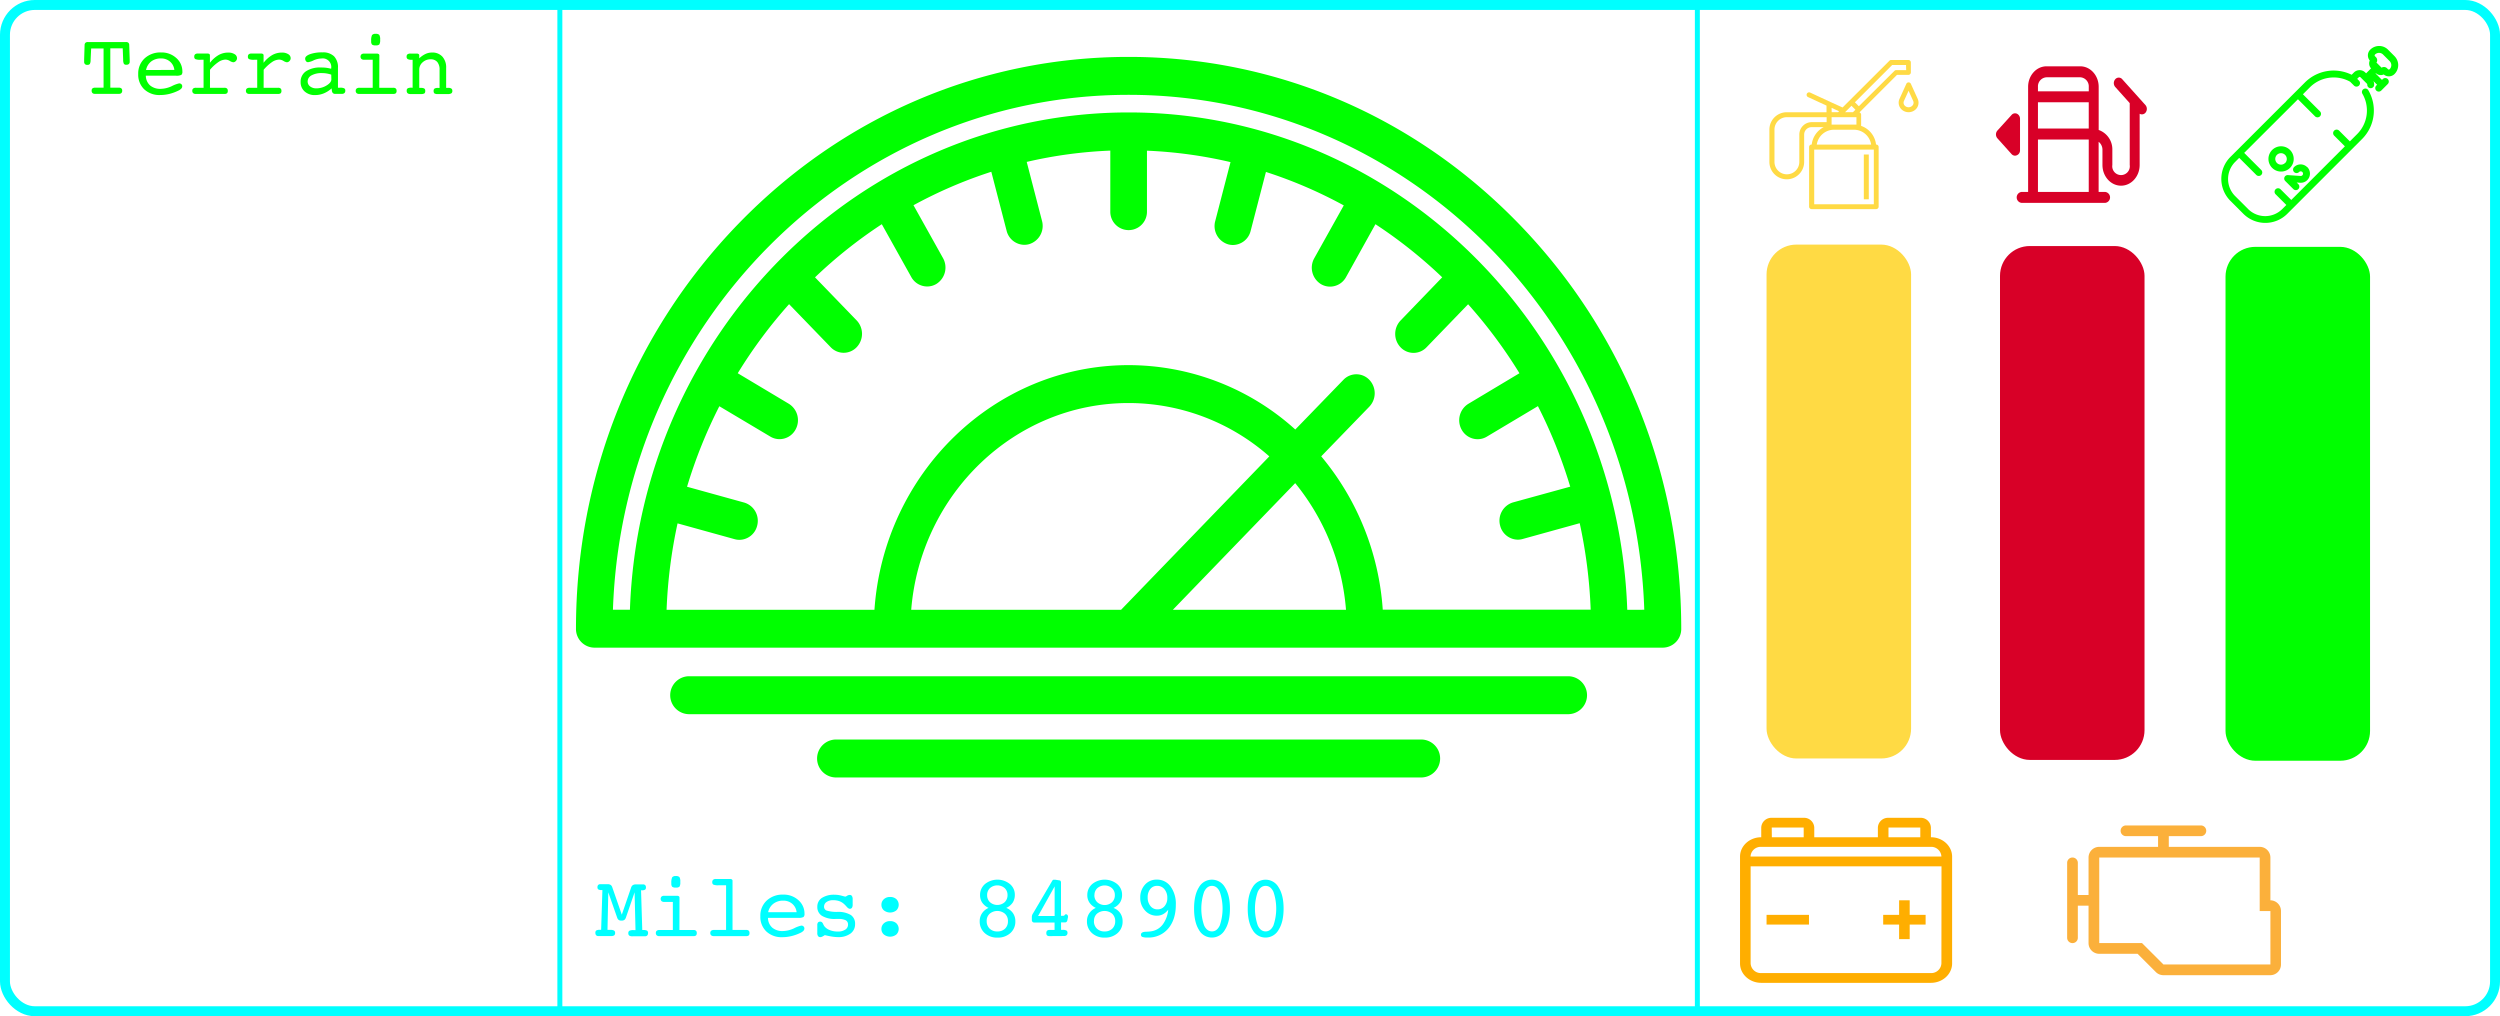 <svg id="dashboard" data-name="Layer 1" xmlns="http://www.w3.org/2000/svg" viewBox="0 0 1006.55 409.14">
  <defs>
    <style>
      .cls-1, .cls-3 {
        fill: none;
        stroke: aqua;
        stroke-miterlimit: 10;
      }

      .cls-1 {
        stroke-width: 4px;
      }

      .cls-2 {
        fill: lime;
      }

      .cls-3 {
        stroke-width: 2px;
      }

      .cls-4 {
        fill: #ffda44;
      }

      .cls-5 {
        fill: #d80027;
      }

      .cls-6 {
        fill: #ffae00;
      }

      .cls-7 {
        fill: aqua;
      }

      .cls-8 {
        fill: #fbb03b;
      }

      .saturn {
      fill: lime;
      }

      a:hover {
      fill: white;
      }

    </style>
  </defs>


  <rect class="cls-1" x="2" y="2" width="1002.55" height="405.14" rx="12" ry="12"/>
  <g>
    <path class="cls-2" d="M43.28,340.81a3.4,3.4,0,0,1-.31,1.68,1.27,1.27,0,0,1-1.06.36,1.21,1.21,0,0,1-.92-.33,1.34,1.34,0,0,1-.31-1q0-.54,0-.83l.18-5.8a1.33,1.33,0,0,1,.35-.94,1.42,1.42,0,0,1,1-.29H57.5a1.42,1.42,0,0,1,1,.29,1.27,1.27,0,0,1,.33.94l.19,5.8q0,.32,0,.6t0,.26a1.22,1.22,0,0,1-.33.94,1.43,1.43,0,0,1-1,.31,1.13,1.13,0,0,1-1-.36,3.5,3.5,0,0,1-.3-1.68l-.18-4.57h-5v15.84h3.39a1.62,1.62,0,0,1,1.07.29,1.16,1.16,0,0,1,.33.92,1.29,1.29,0,0,1-.32.94,1.22,1.22,0,0,1-.91.33H44.93a1.22,1.22,0,0,1-.91-.33,1.29,1.29,0,0,1-.32-.94,1.14,1.14,0,0,1,.34-.93,1.87,1.87,0,0,1,1.17-.28H48.5V336.23h-5Z" transform="translate(-6.8 -316.73)"/>
    <path class="cls-2" d="M65.51,347.2a5.37,5.37,0,0,0,1.71,3.92,6.28,6.28,0,0,0,4.3,1.38,11,11,0,0,0,4.48-1.1,12.14,12.14,0,0,1,2.94-1.1,1.23,1.23,0,0,1,.88.33,1.09,1.09,0,0,1,.35.83,1.38,1.38,0,0,1-.37.93,3.83,3.83,0,0,1-1.18.82A17.93,17.93,0,0,1,75,354.54a15.75,15.75,0,0,1-3.72.45,8.88,8.88,0,0,1-6.42-2.31,8.1,8.1,0,0,1-2.41-6.13A8.26,8.26,0,0,1,65,340.26a9.28,9.28,0,0,1,6.64-2.41,8.73,8.73,0,0,1,6.15,2.25,7.14,7.14,0,0,1,2.44,5.45,1.65,1.65,0,0,1-.41,1.32,4.42,4.42,0,0,1-2.24.33H65.51Zm.09-2.3H77a5.11,5.11,0,0,0-1.75-3.37,5.41,5.41,0,0,0-3.65-1.27,6.27,6.27,0,0,0-3.94,1.23A5.81,5.81,0,0,0,65.6,344.9Z" transform="translate(-6.8 -316.73)"/>
    <path class="cls-2" d="M91.34,352.07h5.84a1.49,1.49,0,0,1,1,.29,1.18,1.18,0,0,1,.33.92,1.29,1.29,0,0,1-.31,1,1.75,1.75,0,0,1-1.13.27H85.57a1.5,1.5,0,0,1-1-.32,1.21,1.21,0,0,1-.35-.95,1.12,1.12,0,0,1,.36-.91,1.73,1.73,0,0,1,1.12-.3h3.06V340.79h-1.2a5,5,0,0,1-2.13-.27,1.08,1.08,0,0,1-.42-1,1.16,1.16,0,0,1,.34-.92,1.54,1.54,0,0,1,1-.31h4a1.19,1.19,0,0,1,.72.18.63.63,0,0,1,.25.54v3a12.26,12.26,0,0,1,3.48-3.11,7.82,7.82,0,0,1,3.9-1,4.58,4.58,0,0,1,2.53.63,1.88,1.88,0,0,1,1,1.62,1.61,1.61,0,0,1-.48,1.15,1.46,1.46,0,0,1-1.06.5,3.45,3.45,0,0,1-1.36-.54,3.6,3.6,0,0,0-1.71-.54,5.39,5.39,0,0,0-2.89,1,16.81,16.81,0,0,0-3.37,3.09Z" transform="translate(-6.8 -316.73)"/>
    <path class="cls-2" d="M112.94,352.07h5.84a1.49,1.49,0,0,1,1,.29,1.18,1.18,0,0,1,.33.92,1.29,1.29,0,0,1-.31,1,1.75,1.75,0,0,1-1.13.27h-11.5a1.5,1.5,0,0,1-1-.32,1.21,1.21,0,0,1-.35-.95,1.12,1.12,0,0,1,.36-.91,1.73,1.73,0,0,1,1.12-.3h3.06V340.79h-1.2a5,5,0,0,1-2.13-.27,1.08,1.08,0,0,1-.42-1,1.16,1.16,0,0,1,.34-.92,1.54,1.54,0,0,1,1-.31h4a1.19,1.19,0,0,1,.72.18.63.63,0,0,1,.25.54v3a12.26,12.26,0,0,1,3.48-3.11,7.82,7.82,0,0,1,3.9-1,4.58,4.58,0,0,1,2.53.63,1.88,1.88,0,0,1,1,1.62,1.61,1.61,0,0,1-.48,1.15,1.46,1.46,0,0,1-1.06.5,3.45,3.45,0,0,1-1.36-.54,3.6,3.6,0,0,0-1.71-.54,5.39,5.39,0,0,0-2.89,1,16.81,16.81,0,0,0-3.37,3.09Z" transform="translate(-6.8 -316.73)"/>
    <path class="cls-2" d="M140.31,352.32a10.59,10.59,0,0,1-3.14,2,9.23,9.23,0,0,1-3.49.69,6,6,0,0,1-4.23-1.46,4.89,4.89,0,0,1-1.61-3.8,5,5,0,0,1,2.14-4.31,10.18,10.18,0,0,1,6-1.53A16.3,16.3,0,0,1,138,344a17.19,17.19,0,0,1,2.13.41v-.12a3.45,3.45,0,0,0-4-4,7.73,7.73,0,0,0-3.06.74,7.5,7.5,0,0,1-2.23.74,1,1,0,0,1-.84-.41,1.64,1.64,0,0,1-.33-1.06q0-1,1.94-1.76a14.47,14.47,0,0,1,5-.72,6.36,6.36,0,0,1,4.68,1.57,6.28,6.28,0,0,1,1.58,4.65v8h.86a3.53,3.53,0,0,1,1.67.26,1,1,0,0,1,.42.95,1.21,1.21,0,0,1-.35.95,1.53,1.53,0,0,1-1.05.32h-2.76a1.13,1.13,0,0,1-.81-.3,1.54,1.54,0,0,1-.42-.86Zm-.14-5.54a12.65,12.65,0,0,0-1.87-.47,11,11,0,0,0-1.8-.15,8.47,8.47,0,0,0-4.27.91,2.76,2.76,0,0,0-1.56,2.46,2.41,2.41,0,0,0,1,2,3.88,3.88,0,0,0,2.49.77,7.78,7.78,0,0,0,4.14-1.17q1.91-1.17,1.91-2.43Z" transform="translate(-6.8 -316.73)"/>
    <path class="cls-2" d="M159.5,352.07h5.64a1.49,1.49,0,0,1,1,.29,1.18,1.18,0,0,1,.33.92,1.29,1.29,0,0,1-.31,1,1.75,1.75,0,0,1-1.13.27H151.42a1.53,1.53,0,0,1-1.05-.32,1.21,1.21,0,0,1-.35-.95,1.11,1.11,0,0,1,.37-.91,1.73,1.73,0,0,1,1.11-.3h5.36V340.79h-3.44a1.66,1.66,0,0,1-1.1-.32,1.35,1.35,0,0,1,0-1.85,1.57,1.57,0,0,1,1.05-.31h5.15a1.27,1.27,0,0,1,.75.19.61.61,0,0,1,.27.53Zm-3.25-18.83a5.07,5.07,0,0,1,.34-2.39,1.71,1.71,0,0,1,1.47-.49,1.88,1.88,0,0,1,1.44.41,3.45,3.45,0,0,1,.35,2,3.28,3.28,0,0,1-.33,1.87,2.06,2.06,0,0,1-1.47.36,2.22,2.22,0,0,1-1.47-.33A2,2,0,0,1,156.25,333.25Z" transform="translate(-6.8 -316.73)"/>
    <path class="cls-2" d="M172.93,352.07V340.81h-.33a3.36,3.36,0,0,1-1.64-.28,1.07,1.07,0,0,1-.45-1,1.12,1.12,0,0,1,.37-.94,2,2,0,0,1,1.2-.29h2.51a1.23,1.23,0,0,1,.74.19.62.62,0,0,1,.26.53v1.2a9.65,9.65,0,0,1,2.54-1.77,6.24,6.24,0,0,1,2.61-.57,5.39,5.39,0,0,1,4.17,1.65,6.49,6.49,0,0,1,1.52,4.57v8h.83a2.17,2.17,0,0,1,1.27.29,1.07,1.07,0,0,1,.39.92,1.11,1.11,0,0,1-.41,1,2.7,2.7,0,0,1-1.47.29h-3.89a2.55,2.55,0,0,1-1.44-.26,1.26,1.26,0,0,1-.32-1,1.09,1.09,0,0,1,.37-.95,2.6,2.6,0,0,1,1.4-.26h.62v-7.31a4.67,4.67,0,0,0-.93-3.14,3.39,3.39,0,0,0-2.71-1.08,4.65,4.65,0,0,0-3.17,1.21,3.85,3.85,0,0,0-1.37,3v7.31h.62a2.65,2.65,0,0,1,1.42.26,1.09,1.09,0,0,1,.37.95,1.26,1.26,0,0,1-.32,1,2.82,2.82,0,0,1-1.55.26H172a1.63,1.63,0,0,1-1.08-.31,1.19,1.19,0,0,1-.36-1,1,1,0,0,1,.41-1,3.42,3.42,0,0,1,1.61-.25Z" transform="translate(-6.8 -316.73)"/>
  </g>
  <line class="cls-3" x1="225.41" y1="2" x2="225.41" y2="407.14"/>
  <line class="cls-3" x1="683.39" y1="2" x2="683.39" y2="407.14"/>
  <path class="cls-4" d="M775.24,340.88h-7a1,1,0,0,0-.71.29L748.66,360l0,0-4.43-2v-.05h-.11L735.6,354a1,1,0,0,0-.84,1.82l7.43,3.43v2.67h-16a7,7,0,0,0-7,7v13a7,7,0,1,0,14,0v-11a3,3,0,0,1,3-3h4.87a9,9,0,0,0-4.82,7h-.06a1,1,0,0,0-1,1v24a1,1,0,0,0,1,1h26a1,1,0,0,0,1-1v-24a1,1,0,0,0-1-1h-.05a9,9,0,0,0-6-7.5v-4.52a1,1,0,0,0-.66-.93l15.09-15.09h4.59a1,1,0,0,0,1-1v-4A1,1,0,0,0,775.24,340.88Zm-23,18.44,1.59,1.59-1,1h-3.18Zm-8,.84,3,1.37-.38.38h-2.59Zm0,3.75h10v3h-10Zm-8,2a5,5,0,0,0-5,5v11a5,5,0,1,1-10,0v-13a5,5,0,0,1,5-5h16v2Zm25,33.05h-24v-22h24Zm-1.07-24h-21.9a7,7,0,0,1,6.9-6h8.1A7,7,0,0,1,760.15,374.93Zm14.09-30h-4a1,1,0,0,0-.71.29L755.21,359.5l-1.59-1.59,15-15h5.59Z" transform="translate(-6.8 -316.73)"/>
  <path class="cls-4" d="M778.91,356.55l-2.76-6.07a1,1,0,0,0-1.82,0l-2.76,6.07a3.73,3.73,0,0,0,.86,4.26,4.15,4.15,0,0,0,5.62,0A3.73,3.73,0,0,0,778.91,356.55Zm-2.24,2.8a2.12,2.12,0,0,1-2.88,0,1.7,1.7,0,0,1-.41-2l1.85-4.07,1.85,4.07A1.71,1.71,0,0,1,776.67,359.35Z" transform="translate(-6.8 -316.73)"/>
  <rect class="cls-4" x="750.41" y="62.21" width="2" height="18.03"/>
  <g>
    <path class="cls-5" d="M870.57,359l-9.31-10.37a1.84,1.84,0,0,0-2.81,0,2.39,2.39,0,0,0,0,3.13l5.82,6.49v24.9a3.54,3.54,0,1,1-7,0v-6.09a8.26,8.26,0,0,0-5.5-8V351.69c0-4.56-3.33-8.26-7.41-8.26H830.77c-4.09,0-7.41,3.71-7.41,8.26V394h-2.59a2.22,2.22,0,0,0,0,4.42h33.57a2.22,2.22,0,0,0,0-4.42h-2.59V373.82a4.06,4.06,0,0,1,1.54,3.24v6.09c0,4.6,3.36,8.34,7.49,8.34s7.49-3.74,7.49-8.34V362.53a1.82,1.82,0,0,0,.92.25,1.88,1.88,0,0,0,1.4-.65A2.39,2.39,0,0,0,870.57,359Zm-43.25-1.09h20.45v10.56H827.32Zm3.45-10.07h13.56a3.66,3.66,0,0,1,3.45,3.84v1.81H827.32v-1.81A3.66,3.66,0,0,1,830.77,347.85ZM827.32,394V372.9h20.45V394Z" transform="translate(-6.8 -316.73)"/>
    <path class="cls-5" d="M820.1,377.19c0-.05,0-.11,0-.16V364.52a2.23,2.23,0,0,0-1.23-2,1.84,1.84,0,0,0-2.16.48L811,369.29a2.39,2.39,0,0,0,0,3.13l5.69,6.34a1.89,1.89,0,0,0,1.4.65h0A2.11,2.11,0,0,0,820.1,377.19Z" transform="translate(-6.8 -316.73)"/>
  </g>
  <path class="cls-2" d="M928.81,377.12a5.09,5.09,0,1,0,0,7.2A5.1,5.1,0,0,0,928.81,377.12Zm-2,5.23a2.31,2.31,0,1,1,0-3.27A2.32,2.32,0,0,1,926.85,382.36Z" transform="translate(-6.8 -316.73)"/>
  <path class="cls-2" d="M935.68,384a3.71,3.71,0,0,0-5.23,0,1.39,1.39,0,0,0,2,2,.93.93,0,1,1,.59,1.58l-5.08-.35a1.39,1.39,0,0,0-1.08,2.37l3.27,3.27a1.39,1.39,0,0,0,2-2l-.65-.65,1.38.09a3.7,3.7,0,0,0,2.87-6.31Z" transform="translate(-6.8 -316.73)"/>
  <path class="cls-2" d="M970.89,339.35l-2.62-2.62a5.05,5.05,0,0,0-3.6-1.49h0a5.05,5.05,0,0,0-3.61,1.54,3.24,3.24,0,0,0-.14,4.32,2.87,2.87,0,0,0,.52,3.15l-2,2-.33-.33a3.24,3.24,0,0,0-4.58,0l-.91.91a16.36,16.36,0,0,0-18.85,3.14L931,353.74h0L907.42,377.3h0l-2.62,2.62a12.51,12.51,0,0,0,0,17.67l5.23,5.23a12.51,12.51,0,0,0,17.67,0l30.1-30.1A16.19,16.19,0,0,0,960.3,353a1.39,1.39,0,0,0-2.39,1.41,13.41,13.41,0,0,1-2.07,16.3l-2.94,2.94-4.32-4.32a1.39,1.39,0,1,0-2,2l4.32,4.32-21.59,21.59L925,392.94a1.39,1.39,0,1,0-2,2l4.32,4.32-1.64,1.64a9.72,9.72,0,0,1-13.74,0l-5.23-5.23a9.72,9.72,0,0,1,0-13.74l1.64-1.64,6.87,6.87a1.39,1.39,0,1,0,2-2l-6.87-6.87L932,356.69l6.87,6.87a1.39,1.39,0,0,0,2-2l-6.87-6.87,2.81-2.81A13.57,13.57,0,0,1,953,349.63l1.57,1.56a1.39,1.39,0,1,0,2-2l-.72-.71.66-.66a.46.46,0,0,1,.65,0l2.62,2.62a.46.46,0,0,1,.13.36,1.39,1.39,0,0,0,2.77.21,3.23,3.23,0,0,0-.31-1.65l1.5,1.5-.33.33a1.39,1.39,0,0,0,2,2l2.62-2.62a1.39,1.39,0,0,0-2-2l-.33.33-2.58-2.58.13-.13a2.87,2.87,0,0,0,3.15.52,3.25,3.25,0,0,0,2.09.76,3.19,3.19,0,0,0,2.23-.9,5.09,5.09,0,0,0,0-7.25Zm-2,5.26a.45.45,0,0,1-.63,0l-.39-.39a1.76,1.76,0,0,0-2.48,0l.26-.26-2-2-.26.26a1.76,1.76,0,0,0,0-2.48l-.39-.39a.45.45,0,0,1,0-.63,2.3,2.3,0,0,1,1.64-.7h0a2.3,2.3,0,0,1,1.64.68l2.62,2.62a2.31,2.31,0,0,1,0,3.29Z" transform="translate(-6.8 -316.73)"/>
  <path class="cls-6" d="M784.22,653.82v-3.91a4.1,4.1,0,0,0-4.27-3.91H767.14a4.1,4.1,0,0,0-4.27,3.91v3.91H737.26v-3.91A4.1,4.1,0,0,0,733,646H720.18a4.1,4.1,0,0,0-4.27,3.91v3.91c-4.71,0-8.54,3.5-8.54,7.81v43c0,4.31,3.83,7.81,8.54,7.81h68.31c4.71,0,8.54-3.51,8.54-7.81v-43C792.76,657.33,788.92,653.82,784.22,653.82Zm-17.08-3.91h12.81v3.91H767.14v-3.91Zm-47,0H733v3.91H720.18Zm68.31,54.69a4.1,4.1,0,0,1-4.27,3.91H715.91a4.1,4.1,0,0,1-4.27-3.91V665.54h76.85Zm-76.85-43a4.1,4.1,0,0,1,4.27-3.91h68.31a4.1,4.1,0,0,1,4.27,3.91Z" transform="translate(-6.8 -316.73)"/>
  <polygon class="cls-6" points="768.88 368.34 768.88 362.48 764.62 362.48 764.62 368.34 758.21 368.34 758.21 372.25 764.62 372.25 764.62 378.11 768.88 378.11 768.88 372.25 775.29 372.25 775.29 368.34 768.88 368.34"/>
  <rect class="cls-6" x="711.25" y="368.34" width="17.08" height="3.91"/>
  <g>
    <path class="cls-2" d="M638.41,589H284a7.64,7.64,0,0,0,0,15.27H638.41a7.64,7.64,0,0,0,0-15.27Z" transform="translate(-6.8 -316.73)"/>
    <path class="cls-2" d="M579.26,614.48H343.14a7.64,7.64,0,0,0,0,15.27H579.26a7.64,7.64,0,0,0,0-15.27Z" transform="translate(-6.8 -316.73)"/>
    <path class="cls-2" d="M618.53,407.07c-42-43.48-97.9-67.43-157.33-67.43s-115.31,23.95-157.33,67.43-65.17,101.3-65.17,162.79a7.51,7.51,0,0,0,7.38,7.63H676.32a7.51,7.51,0,0,0,7.38-7.63c0-61.49-23.14-119.31-65.17-162.79ZM528.28,511.26a92.16,92.16,0,0,1,20.45,51H479l49.26-51Zm-70.13,51H373.67C377.43,515.67,415.25,479,461.2,479a85.73,85.73,0,0,1,56.65,21.48Zm105.38,0a107.65,107.65,0,0,0-24.78-61.8l19.37-20a7.82,7.82,0,0,0,0-10.8,7.21,7.21,0,0,0-10.44,0l-19.37,20a100.2,100.2,0,0,0-67.11-25.92c-54.09,0-98.54,43.54-102.33,98.52H275.18a198.44,198.44,0,0,1,4.42-34.81l23,6.37a7.17,7.17,0,0,0,1.92.26,7.43,7.43,0,0,0,7.12-5.66,7.67,7.67,0,0,0-5.22-9.35l-23-6.37a195.25,195.25,0,0,1,13-32.41L317,492.54a7.15,7.15,0,0,0,3.68,1,7.34,7.34,0,0,0,6.4-3.82,7.78,7.78,0,0,0-2.7-10.43L303.83,467a193.18,193.18,0,0,1,20.67-27.81l16.76,17.34a7.21,7.21,0,0,0,10.44,0,7.82,7.82,0,0,0,0-10.8l-16.76-17.34A188.26,188.26,0,0,1,361.83,407l11.86,21.25a7.33,7.33,0,0,0,6.4,3.82,7.16,7.16,0,0,0,3.68-1,7.78,7.78,0,0,0,2.7-10.43l-11.88-21.28a181.67,181.67,0,0,1,31.33-13.47l6.16,23.75a7.43,7.43,0,0,0,7.12,5.66,7.12,7.12,0,0,0,1.92-.26,7.67,7.67,0,0,0,5.22-9.35l-6.16-23.77a179.85,179.85,0,0,1,33.65-4.55V402a7.38,7.38,0,1,0,14.76,0V377.4A179.74,179.74,0,0,1,502.23,382l-6.16,23.76a7.67,7.67,0,0,0,5.22,9.35,7.17,7.17,0,0,0,1.92.26,7.43,7.43,0,0,0,7.12-5.66l6.16-23.75a181.73,181.73,0,0,1,31.34,13.47l-11.88,21.27a7.78,7.78,0,0,0,2.7,10.43,7.15,7.15,0,0,0,3.68,1,7.33,7.33,0,0,0,6.4-3.82L560.58,407a188.27,188.27,0,0,1,26.88,21.38L570.7,445.77a7.82,7.82,0,0,0,0,10.8,7.21,7.21,0,0,0,10.44,0l16.75-17.34A193.25,193.25,0,0,1,618.56,467L598,479.31a7.78,7.78,0,0,0-2.7,10.43,7.33,7.33,0,0,0,6.4,3.82,7.15,7.15,0,0,0,3.68-1L626,480.25a195.16,195.16,0,0,1,13,32.42L616,519a7.67,7.67,0,0,0-5.22,9.35,7.43,7.43,0,0,0,7.12,5.66,7.13,7.13,0,0,0,1.92-.26l23-6.37a198.43,198.43,0,0,1,4.42,34.81H563.53Zm98.44,0C658.07,451.12,569.52,362,461.2,362S264.32,451.12,260.42,562.23h-6.84c3.9-115,95.53-207.32,207.62-207.32s203.72,92.31,207.62,207.32Z" transform="translate(-6.8 -316.73)"/>
  </g>
  <g>
    <path class="cls-7" d="M257.15,685l3.78-11a1.84,1.84,0,0,1,.68-.91,2.27,2.27,0,0,1,1.24-.28h2.88a1.12,1.12,0,0,1,.85.31,1.25,1.25,0,0,1,.29.89,1.06,1.06,0,0,1-.36.92,2.45,2.45,0,0,1-1.33.25h-.28l.49,16h.4a3.09,3.09,0,0,1,1.53.25,1.06,1.06,0,0,1,.39,1,1.29,1.29,0,0,1-.32.94,1.22,1.22,0,0,1-.91.33h-4.94a2.43,2.43,0,0,1-1.39-.28,1.16,1.16,0,0,1-.37-1,1,1,0,0,1,.44-.95,3.65,3.65,0,0,1,1.69-.26h.76L262.3,676l-3.48,10.11a2.1,2.1,0,0,1-.65,1,2,2,0,0,1-1.16.28,1.85,1.85,0,0,1-1.13-.29,2.06,2.06,0,0,1-.63-1L251.71,676l-.32,15.12h1.18a2.77,2.77,0,0,1,1.46.28,1,1,0,0,1,.42.93,1.16,1.16,0,0,1-.37,1,2.47,2.47,0,0,1-1.41.28h-4.92a1.23,1.23,0,0,1-.92-.32,1.31,1.31,0,0,1-.31-.95,1.06,1.06,0,0,1,.39-1,3.09,3.09,0,0,1,1.53-.25h.39l.51-16h-.28a2.5,2.5,0,0,1-1.34-.25,1,1,0,0,1-.37-.92,1.22,1.22,0,0,1,.3-.89,1.15,1.15,0,0,1,.86-.31h2.88a2.27,2.27,0,0,1,1.24.28,1.76,1.76,0,0,1,.66.91Z" transform="translate(-6.8 -316.73)"/>
    <path class="cls-7" d="M280.35,691.16H286a1.49,1.49,0,0,1,1,.29,1.18,1.18,0,0,1,.33.92,1.29,1.29,0,0,1-.31,1,1.75,1.75,0,0,1-1.13.27H272.26a1.53,1.53,0,0,1-1.05-.32,1.21,1.21,0,0,1-.35-.95,1.11,1.11,0,0,1,.37-.91,1.73,1.73,0,0,1,1.11-.3h5.36V679.87h-3.44a1.66,1.66,0,0,1-1.1-.32,1.35,1.35,0,0,1,0-1.85,1.57,1.57,0,0,1,1.05-.31h5.15a1.27,1.27,0,0,1,.75.19.61.61,0,0,1,.27.53Zm-3.25-18.83a5.07,5.07,0,0,1,.34-2.39,1.71,1.71,0,0,1,1.47-.49,1.88,1.88,0,0,1,1.44.41,3.45,3.45,0,0,1,.35,2,3.28,3.28,0,0,1-.33,1.87,2.06,2.06,0,0,1-1.47.36,2.22,2.22,0,0,1-1.47-.33A2,2,0,0,1,277.1,672.33Z" transform="translate(-6.8 -316.73)"/>
    <path class="cls-7" d="M299.14,673.16h-3a5,5,0,0,1-2.14-.27,1.08,1.08,0,0,1-.43-1,1.2,1.2,0,0,1,.36-.95,1.54,1.54,0,0,1,1-.32h5.8a1.23,1.23,0,0,1,.74.19.62.62,0,0,1,.26.53v19.81h5.52a1.39,1.39,0,0,1,1,.29,1.22,1.22,0,0,1,.31.92,1.31,1.31,0,0,1-.3,1,1.71,1.71,0,0,1-1.12.27h-13a1.54,1.54,0,0,1-1-.32,1.2,1.2,0,0,1-.36-.95,1.11,1.11,0,0,1,.37-.91,1.73,1.73,0,0,1,1.11-.3h4.87Z" transform="translate(-6.8 -316.73)"/>
    <path class="cls-7" d="M316,686.29a5.37,5.37,0,0,0,1.71,3.92,6.28,6.28,0,0,0,4.3,1.38,11,11,0,0,0,4.48-1.1,12.14,12.14,0,0,1,2.94-1.1,1.23,1.23,0,0,1,.88.33,1.09,1.09,0,0,1,.35.83,1.38,1.38,0,0,1-.37.93,3.82,3.82,0,0,1-1.18.82,17.94,17.94,0,0,1-3.63,1.31,15.78,15.78,0,0,1-3.72.45,8.88,8.88,0,0,1-6.42-2.31,8.1,8.1,0,0,1-2.41-6.13,8.26,8.26,0,0,1,2.55-6.29,9.28,9.28,0,0,1,6.64-2.41,8.73,8.73,0,0,1,6.15,2.25,7.14,7.14,0,0,1,2.44,5.45,1.65,1.65,0,0,1-.41,1.32,4.42,4.42,0,0,1-2.24.33H316Zm.09-2.3h11.44a5.11,5.11,0,0,0-1.75-3.37,5.41,5.41,0,0,0-3.65-1.27,6.27,6.27,0,0,0-3.94,1.23A5.81,5.81,0,0,0,316.07,684Z" transform="translate(-6.8 -316.73)"/>
    <path class="cls-7" d="M335.86,692.37v-3.13a1.68,1.68,0,0,1,.29-1.11,1.18,1.18,0,0,1,.94-.33q.72,0,1.14,1a5.13,5.13,0,0,0,.51.9,5,5,0,0,0,2.18,1.52,8.56,8.56,0,0,0,3.18.57,5.28,5.28,0,0,0,3-.76,2.3,2.3,0,0,0,1.13-2,1.89,1.89,0,0,0-.91-1.78,6.58,6.58,0,0,0-3.1-.53h-1a9.9,9.9,0,0,1-5.47-1.25,4.08,4.08,0,0,1-1.88-3.62,4.14,4.14,0,0,1,1.84-3.6,8.92,8.92,0,0,1,5.16-1.28,10.61,10.61,0,0,1,2.76.38q1.41.38,1.48.38a1.89,1.89,0,0,0,.74-.34,2,2,0,0,1,1.07-.34,1,1,0,0,1,.89.44,2.42,2.42,0,0,1,.29,1.32v2.06a2.46,2.46,0,0,1-.28,1.34,1,1,0,0,1-.9.41q-.53,0-1.3-.9a12.1,12.1,0,0,0-.9-.93,5.82,5.82,0,0,0-2-1.24,7.35,7.35,0,0,0-2.48-.38,4.45,4.45,0,0,0-2.66.73,2.2,2.2,0,0,0-1,1.85,1.63,1.63,0,0,0,1,1.58,13.76,13.76,0,0,0,4.46.54,9.87,9.87,0,0,1,5.34,1.27,4.17,4.17,0,0,1,1.69,3.67,4.54,4.54,0,0,1-1.86,3.8,8.08,8.08,0,0,1-5,1.42,15.17,15.17,0,0,1-2.23-.18q-1.23-.18-3.09-.62a8.37,8.37,0,0,1-1.05.61,1.85,1.85,0,0,1-.74.2,1.11,1.11,0,0,1-.94-.43A2,2,0,0,1,335.86,692.37Z" transform="translate(-6.8 -316.73)"/>
    <path class="cls-7" d="M361.68,681a2.92,2.92,0,0,1,1-2.25,3.54,3.54,0,0,1,2.49-.88,3.6,3.6,0,0,1,2.51.86,3.17,3.17,0,0,1,0,4.54,4.06,4.06,0,0,1-5,0A2.92,2.92,0,0,1,361.68,681Zm0,9.72a2.92,2.92,0,0,1,1-2.25,3.54,3.54,0,0,1,2.49-.88,3.6,3.6,0,0,1,2.51.86,3.17,3.17,0,0,1,0,4.54,4.06,4.06,0,0,1-5,0A2.92,2.92,0,0,1,361.68,690.75Z" transform="translate(-6.8 -316.73)"/>
    <path class="cls-7" d="M404.82,682.27a6.4,6.4,0,0,1-2.57-2.14,5.32,5.32,0,0,1-.86-3,5.74,5.74,0,0,1,2-4.48,8,8,0,0,1,10,0,5.52,5.52,0,0,1,2,4.29,5.73,5.73,0,0,1-.84,3.18,6.17,6.17,0,0,1-2.62,2.15,5.84,5.84,0,0,1,2.72,2.12,5.68,5.68,0,0,1,.95,3.28,6.11,6.11,0,0,1-2,4.73,7.37,7.37,0,0,1-5.18,1.83,7.29,7.29,0,0,1-5.17-1.84,6.22,6.22,0,0,1-2-4.78,5.53,5.53,0,0,1,.95-3.19A6,6,0,0,1,404.82,682.27Zm-.76,5.32a4.07,4.07,0,0,0,1.17,3,4.21,4.21,0,0,0,3.1,1.16,4.31,4.31,0,0,0,3.12-1.12,4,4,0,0,0,1.17-3,3.9,3.9,0,0,0-1.2-3,4.79,4.79,0,0,0-6.17,0A3.8,3.8,0,0,0,404.06,687.59Zm.18-10.47a3.79,3.79,0,0,0,1.15,2.85,4.47,4.47,0,0,0,5.91,0,3.84,3.84,0,0,0,1.15-2.88,3.7,3.7,0,0,0-1.15-2.79,4.52,4.52,0,0,0-5.92,0A3.75,3.75,0,0,0,404.24,677.12Z" transform="translate(-6.8 -316.73)"/>
    <path class="cls-7" d="M429.52,693.63a1.75,1.75,0,0,1-1.14-.27,1.31,1.31,0,0,1-.3-1,1.22,1.22,0,0,1,.31-.92,1.42,1.42,0,0,1,1-.29h2v-3h-8.21a.86.86,0,0,1-.69-.28,1.19,1.19,0,0,1-.25-.81V685.9a2.7,2.7,0,0,1,.51-1.48l.14-.23,7.42-12.59a2,2,0,0,1,.4-.56.67.67,0,0,1,.42-.12l.37,0,.14,0,1.79.28a.55.55,0,0,1,.4.27,1.16,1.16,0,0,1,.15.62v13.36h.9a.68.68,0,0,0,.6-.31.59.59,0,0,1,.47-.31.79.79,0,0,1,.6.26.92.92,0,0,1,.25.65,2.2,2.2,0,0,1,0,.29,1.25,1.25,0,0,1-.07.27l-.14.72a1.65,1.65,0,0,1-.36.86,1,1,0,0,1-.75.23H434v3h.62a3.08,3.08,0,0,1,1.55.27,1,1,0,0,1,.42.94,1.21,1.21,0,0,1-.35.95,1.53,1.53,0,0,1-1.05.32Zm1.9-8.1V673.61l-6.66,11.92Z" transform="translate(-6.8 -316.73)"/>
    <path class="cls-7" d="M448,682.27a6.4,6.4,0,0,1-2.57-2.14,5.32,5.32,0,0,1-.86-3,5.74,5.74,0,0,1,2-4.48,8,8,0,0,1,10,0,5.52,5.52,0,0,1,2,4.29,5.73,5.73,0,0,1-.84,3.18,6.17,6.17,0,0,1-2.62,2.15,5.84,5.84,0,0,1,2.72,2.12,5.68,5.68,0,0,1,.95,3.28,6.11,6.11,0,0,1-2,4.73,7.37,7.37,0,0,1-5.18,1.83,7.29,7.29,0,0,1-5.17-1.84,6.22,6.22,0,0,1-2-4.78,5.53,5.53,0,0,1,.95-3.19A6,6,0,0,1,448,682.27Zm-.76,5.32a4.07,4.07,0,0,0,1.17,3,4.21,4.21,0,0,0,3.1,1.16,4.31,4.31,0,0,0,3.12-1.12,4,4,0,0,0,1.17-3,3.9,3.9,0,0,0-1.2-3,4.79,4.79,0,0,0-6.17,0A3.8,3.8,0,0,0,447.27,687.59Zm.18-10.47A3.79,3.79,0,0,0,448.6,680a4.47,4.47,0,0,0,5.91,0,3.84,3.84,0,0,0,1.15-2.88,3.7,3.7,0,0,0-1.15-2.79,4.52,4.52,0,0,0-5.92,0A3.75,3.75,0,0,0,447.45,677.12Z" transform="translate(-6.8 -316.73)"/>
    <path class="cls-7" d="M477.15,683a6.53,6.53,0,0,1-2.09,1.81,5.34,5.34,0,0,1-2.51.6,6.21,6.21,0,0,1-4.72-2.08,7.23,7.23,0,0,1-1.94-5.12,7.54,7.54,0,0,1,1.87-5.26,6.18,6.18,0,0,1,4.79-2.07,6.65,6.65,0,0,1,5.55,2.77,11.8,11.8,0,0,1,2.11,7.34q0,6-3.08,9.62a10.33,10.33,0,0,1-8.25,3.59,6.15,6.15,0,0,1-2.17-.25.91.91,0,0,1-.54-.91q0-1.12,2.09-1.18a13.82,13.82,0,0,0,2.2-.19,7.14,7.14,0,0,0,4.51-2.76A11.94,11.94,0,0,0,477.15,683Zm-.37-4.71a5.3,5.3,0,0,0-1.15-3.54,3.68,3.68,0,0,0-2.94-1.36,3.4,3.4,0,0,0-2.76,1.28,5.12,5.12,0,0,0-1.05,3.36,5.31,5.31,0,0,0,1.11,3.49,3.52,3.52,0,0,0,2.85,1.34,3.59,3.59,0,0,0,2.83-1.29A4.81,4.81,0,0,0,476.78,678.31Z" transform="translate(-6.8 -316.73)"/>
    <path class="cls-7" d="M494.75,694.21a5.93,5.93,0,0,1-5.25-3.12q-1.94-3.12-1.94-8.55T489.5,674a6,6,0,0,1,10.5,0q2,3.13,2,8.53t-2,8.53A6,6,0,0,1,494.75,694.21Zm0-20.81q-2,0-3.15,2.39a20.93,20.93,0,0,0,0,13.54q1.13,2.4,3.15,2.4t3.16-2.4a20.93,20.93,0,0,0,0-13.54Q496.79,673.4,494.75,673.4Z" transform="translate(-6.8 -316.73)"/>
    <path class="cls-7" d="M516.35,694.21a5.93,5.93,0,0,1-5.25-3.12q-1.94-3.12-1.94-8.55t1.94-8.53a6,6,0,0,1,10.5,0q2,3.13,2,8.53t-2,8.53A6,6,0,0,1,516.35,694.21Zm0-20.81q-2,0-3.15,2.39a20.93,20.93,0,0,0,0,13.54q1.13,2.4,3.15,2.4t3.16-2.4a20.93,20.93,0,0,0,0-13.54Q518.39,673.4,516.35,673.4Z" transform="translate(-6.8 -316.73)"/>
  </g>
  <path class="cls-8" d="M920.91,679.21V662a4.31,4.31,0,0,0-4.31-4.31H880v-4.31h12.92a2.15,2.15,0,0,0,0-4.31H862.76a2.15,2.15,0,1,0,0,4.31h12.92v4.31H852a4.31,4.31,0,0,0-4.31,4.31v15.07h-4.31V664.14a2.15,2.15,0,1,0-4.31,0v30.15a2.15,2.15,0,0,0,4.31,0V681.37h4.31v15.07a4.31,4.31,0,0,0,4.31,4.31h15.44l7.35,7.35a4.31,4.31,0,0,0,3,1.26h43.07a4.31,4.31,0,0,0,4.31-4.31V683.52A4.31,4.31,0,0,0,920.91,679.21Zm0,25.84H877.84l-8.61-8.61H852V662h64.6v21.53h4.31Z" transform="translate(-6.8 -316.73)"/>
  <rect class="cls-4" x="711.25" y="98.48" width="58.19" height="206.9" rx="12" ry="12"/>
  <rect class="cls-2" x="896.04" y="99.39" width="58.19" height="206.9" rx="12" ry="12"/>
  <rect class="cls-5" x="805.24" y="99.06" width="58.19" height="206.9" rx="12" ry="12"/>
</svg>
